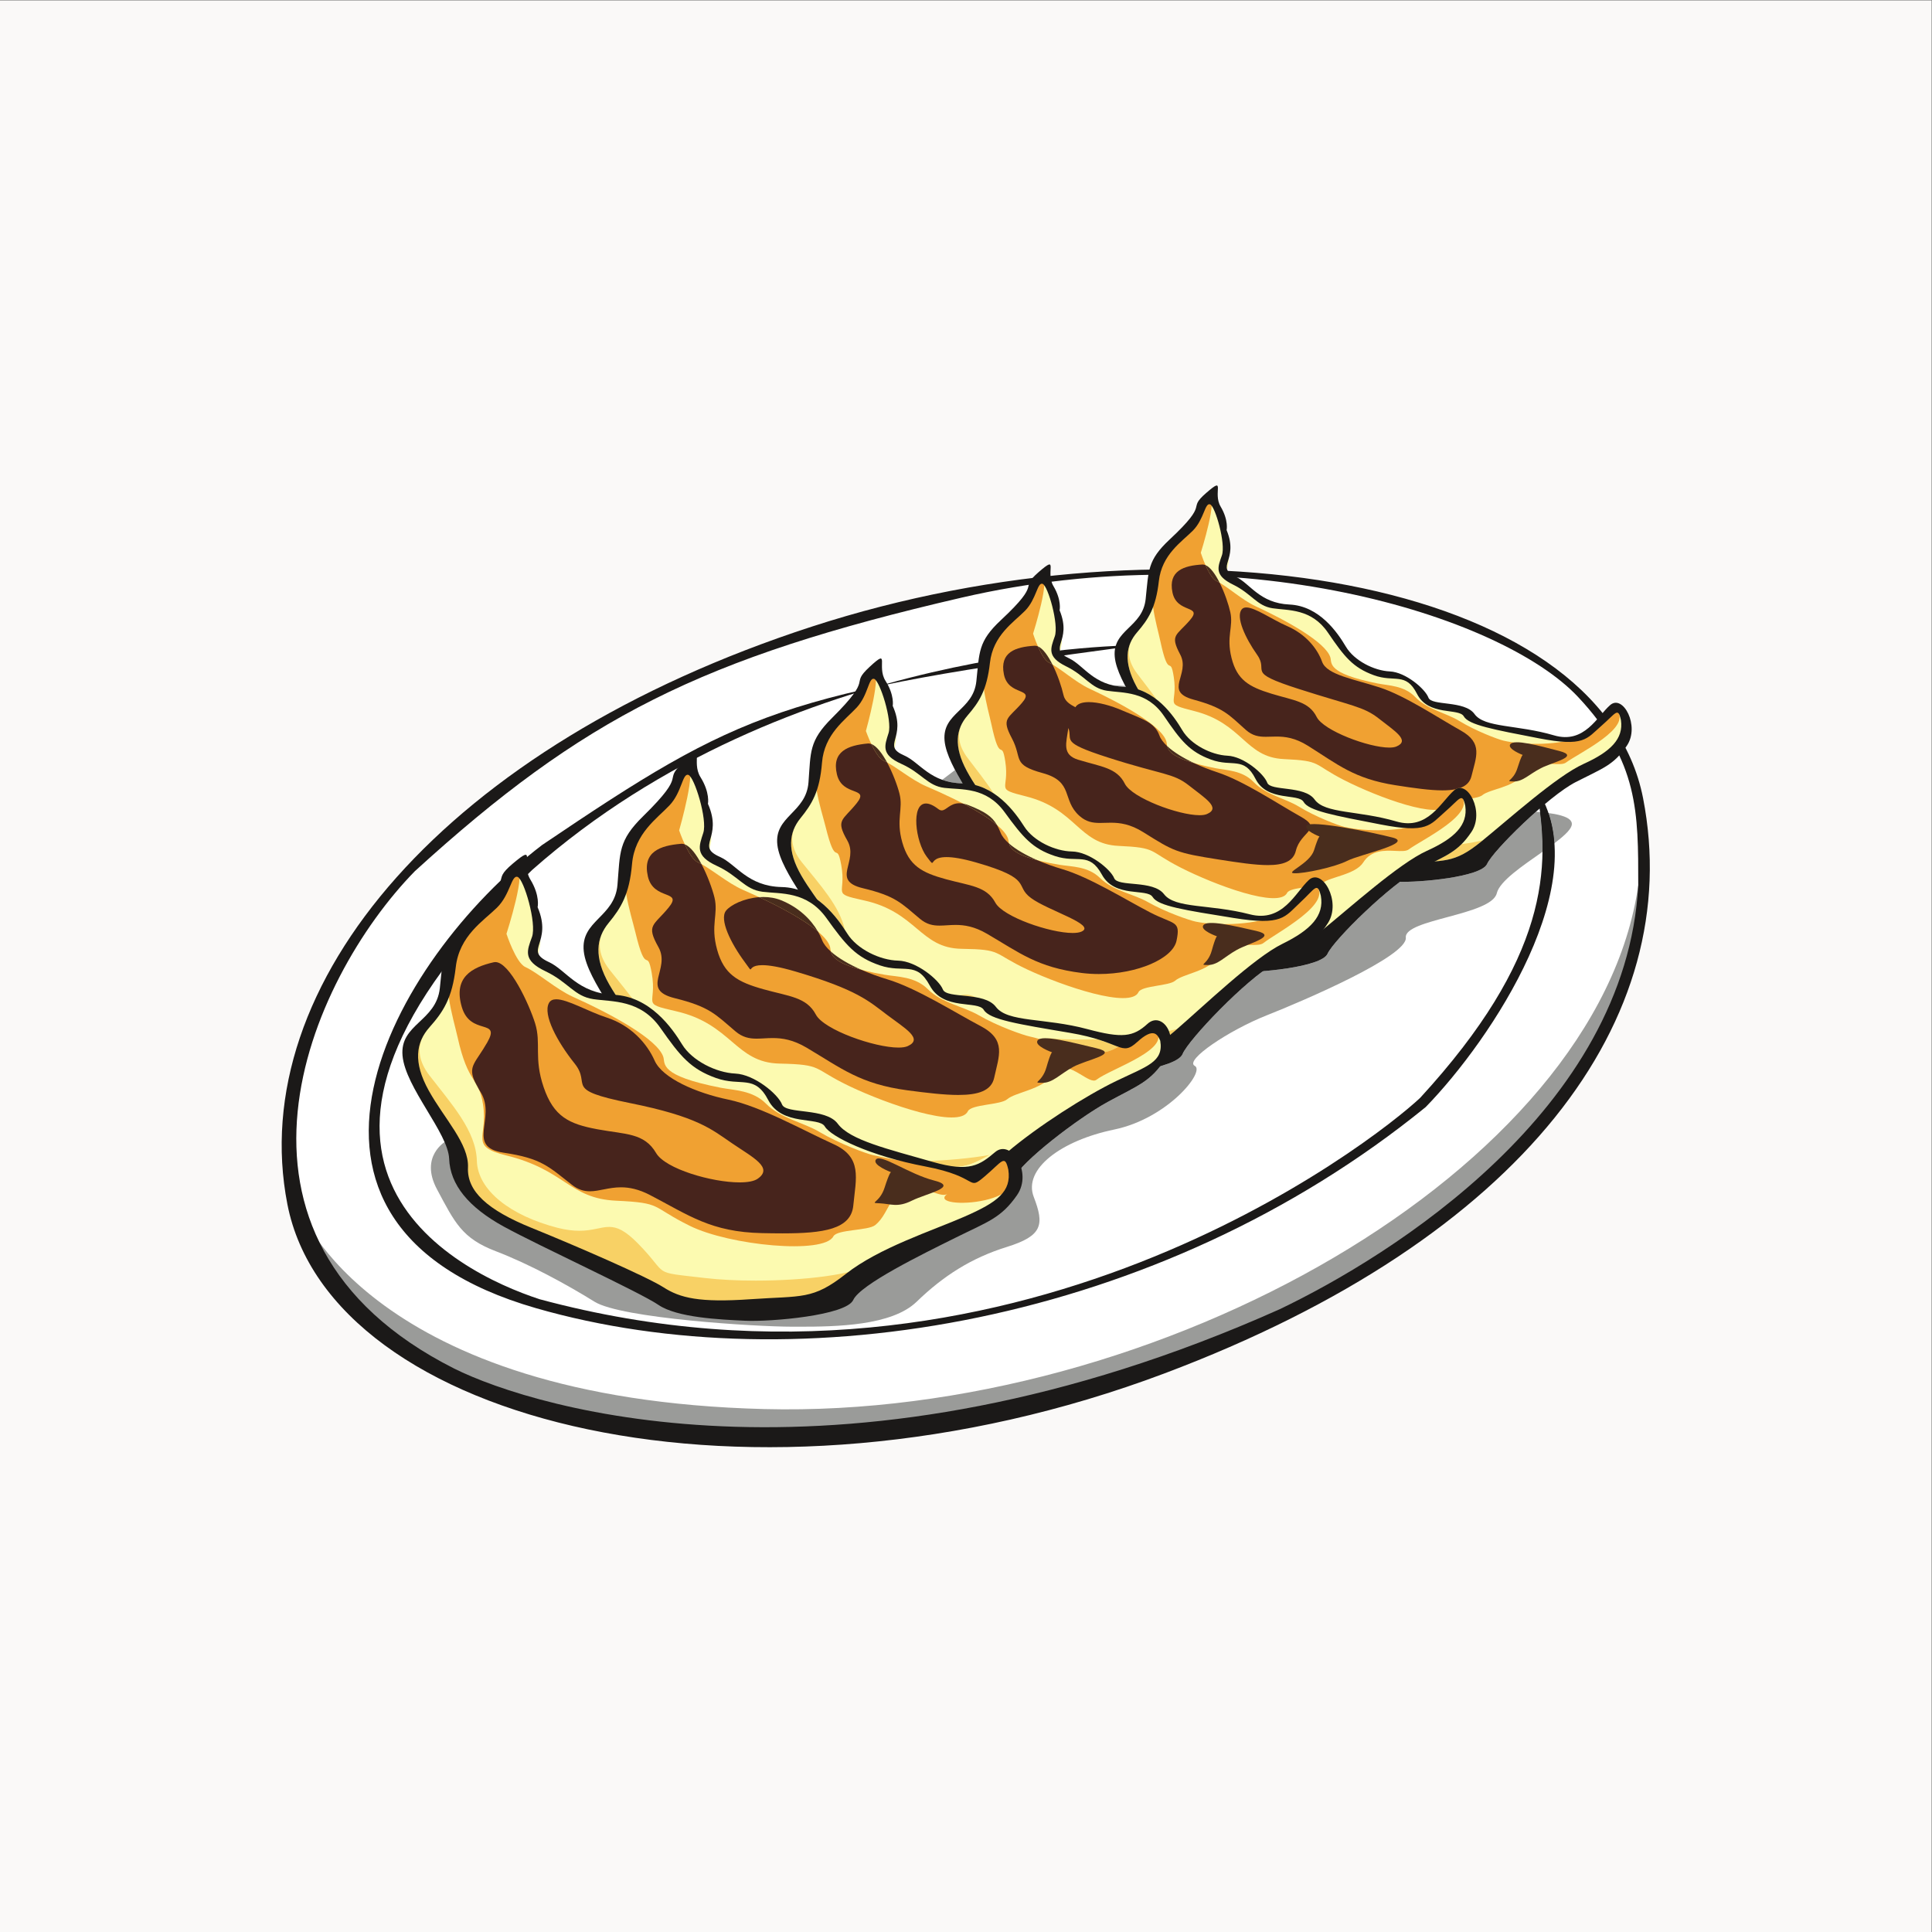 <?xml version="1.0" encoding="UTF-8" standalone="no"?>
<!-- Created with Inkscape (http://www.inkscape.org/) -->

<svg
   version="1.1"
   id="svg2"
   width="1600"
   height="1600"
   viewBox="0 0 1600 1600"
   sodipodi:docname="image-from-rawpixel-id-8925864-original.eps"
   xmlns:inkscape="http://www.inkscape.org/namespaces/inkscape"
   xmlns:sodipodi="http://sodipodi.sourceforge.net/DTD/sodipodi-0.dtd"
   xmlns="http://www.w3.org/2000/svg"
   xmlns:svg="http://www.w3.org/2000/svg">
  <rect x="0" y="0" width="1600" height="1600" fill="#808080" stroke="none"/>
  <defs
     id="defs6">
    <clipPath
       clipPathUnits="userSpaceOnUse"
       id="clipPath20">
      <path
         d="m 1750,8986.7 h 8500 V 3013.3 H 1750 Z"
         id="path18" />
    </clipPath>
  </defs>
  <sodipodi:namedview
     id="namedview4"
     pagecolor="#ffffff"
     bordercolor="#000000"
     borderopacity="0.25"
     inkscape:showpageshadow="2"
     inkscape:pageopacity="0.0"
     inkscape:pagecheckerboard="0"
     inkscape:deskcolor="#d1d1d1" />
  <g
     id="g8"
     inkscape:groupmode="layer"
     inkscape:label="ink_ext_XXXXXX"
     transform="matrix(1.333,0,0,-1.333,0,1600)">
    <g
       id="g10"
       transform="scale(0.1)">
      <path
         d="M 12000,0 H 0 V 12000 H 12000 V 0"
         style="fill:#faf9f8;fill-opacity:1;fill-rule:nonzero;stroke:none"
         id="path12" />
      <g
         id="g14">
        <g
           id="g16"
           clip-path="url(#clipPath20)">
          <path
             d="M 9462.35,7947.4 C 9070.16,8156.23 8066.75,8722.75 5616.67,8242.03 4283.13,7947.4 1740.02,6768.88 1802.06,4737.52 c 31,-573.74 604.73,-1829.78 3613.04,-1612.69 1333.59,139.56 3287.43,759.83 4326.37,2093.4 418.63,573.76 914.93,2093.38 -279.12,2729.17"
             style="fill:#ffffff;fill-opacity:1;fill-rule:nonzero;stroke:none"
             id="path22" />
          <path
             d="m 1864.09,4489.43 c 0,0 434.17,-1178.52 2884.24,-1240.55 2450.05,-62.04 5179.22,1488.64 5429.67,3254.56 -2.4,-323.8 28.7,-1285.23 -1878.65,-2510.24 -945.9,-620.26 -2698.17,-1007.93 -3737.1,-914.89 -1038.98,93.04 -2465.56,263.63 -2698.16,1411.12"
             style="fill:#9a9b99;fill-opacity:1;fill-rule:nonzero;stroke:none"
             id="path24" />
          <path
             d="M 10208,7043.91 C 9941.29,8412.48 7311.61,8847.37 5043.36,8109.89 2775.05,7372.39 1518.63,5890.14 1785.4,4521.62 2052.15,3153.16 4683.04,2509.79 7235.34,3470.68 9467.56,4311.04 10474.8,5675.48 10208,7043.91 m -30,-540.47 C 10102.9,5107.16 8641.11,4199.44 7950.45,3869.15 5263.01,2668.03 3331.8,3245.46 2821.33,3500.69 1214.86,4311.44 1916.8,5914.94 2577.38,6590.57 c 1046.7,953.66 1775.35,1324.15 3396.8,1699.49 1710.31,395.91 3348.07,-105.08 3828.48,-615.57 378.34,-402 375.34,-720.67 375.34,-1171.05"
             style="fill:#1b1918;fill-opacity:1;fill-rule:nonzero;stroke:none"
             id="path26" />
          <path
             d="M 7069.45,7993.94 C 4856.86,7699.31 4608.77,7590.75 3368.22,6753.39 2431.33,6038.17 1522.93,4396.38 3330.08,3875.69 c 1624.69,-468.14 3868.28,-99.58 5527.51,1249.5 408.42,419.22 1070.61,1413.65 686.26,1980.89 96.09,-493.22 72.06,-1060.44 -720.69,-1923.67 -288.31,-271.23 -2539.67,-2040.44 -5470.43,-1251.23 -528.51,172.64 -1920.32,866.77 -46.52,2667.14 1597.17,1411.11 3763.24,1395.62 3763.24,1395.62"
             style="fill:#1b1918;fill-opacity:1;fill-rule:nonzero;stroke:none"
             id="path28" />
        </g>
      </g>
      <path
         d="m 6994.46,7734.89 c -3.14,0.24 -6.31,0.42 -9.49,0.59 -26.43,1.18 -50.34,4.62 -72.18,9.74 25.1,-0.56 51.29,-1.97 78.41,-4.16 1.07,-2.07 2.16,-4.1 3.26,-6.17 M 5979.6,7136.32 v 0 c -49.38,0.7 -90.57,9.07 -126.11,21.94 26.86,20.56 53.56,40.91 79.96,60.94 14.42,-27.5 30.15,-55.27 46.15,-82.88 m 3677.64,-371.97 c -4.7,64.89 -16.63,127.56 -36.84,187.22 77.29,-10.52 136.35,-27.26 144.37,-60.62 7.54,-31.31 -40.1,-75.92 -107.53,-126.6 M 4966.72,3760.57 c -16.63,0 -32.63,0.03 -47.85,0.03 -221.69,0 -1058.81,51.56 -1225.1,155.07 -166.26,103.51 -403.33,233.51 -613.93,314.01 -210.61,80.5 -253.9,177.22 -364.76,384.21 -110.83,207.01 55.43,299.03 55.43,299.03 0,0 7.47,5.61 21.49,16.1 38.73,-79.44 64.39,-145.75 66.32,-189.74 2.76,-63.01 26.16,-150.4 188.24,-259.02 19.7,-14.84 39.68,-27.89 59.36,-39.17 17.75,-10.19 43.4,-23.28 75.2,-38.73 36.82,-18.77 77.83,-38.07 123.51,-57.87 118.07,-54.08 268.35,-120.69 415.89,-187.57 208.85,-101.06 377.28,-182.17 420.98,-214.04 11.89,-8.65 56.41,-18.16 121.12,-27 122.95,-37.01 235.41,-48.31 357.15,-48.31 86.46,0 177.64,5.7 280.52,11.95 108.76,6.61 178.24,13.8 228.9,27.5 42.68,8.88 75.04,20.61 92.83,35.63 128.96,108.88 388.75,269.77 642.21,389.33 196.94,92.9 432.59,201.27 437.27,352.92 l 0.79,1.75 c 39.68,94.62 391.58,367.95 581.71,471.27 167.4,90.92 246.06,119 324.41,220.81 72.03,20.56 126.27,45.98 138.48,75.75 32.06,78.06 311.46,376.7 499.3,514.89 166.78,13.25 374.86,48.59 401.68,108.5 30.52,68.2 268.24,309.71 449.92,446.76 6.14,-0.16 12.72,-0.23 19.68,-0.23 153.37,0 487.48,35.31 521.51,111.32 22.52,50.36 161.19,197.85 303.94,324.24 8.51,-0.74 16.93,-1.53 25.26,-2.37 10.3,-79.55 16.12,-161.52 15,-246.6 -122.9,-86.32 -265.86,-181.92 -283.96,-257.02 -33.26,-138.03 -576.38,-161.01 -565.31,-276.01 11.1,-115.02 -631.81,-391.02 -864.57,-483.04 -232.77,-91.99 -513.09,-279.37 -446.57,-313.87 66.5,-34.52 -167.71,-326.41 -500.23,-395.42 -332.55,-69.01 -566.73,-246.16 -500.23,-418.68 66.48,-172.5 55.4,-241.51 -166.26,-310.5 -221.69,-69.01 -395.1,-179.77 -561.36,-340.78 -154.87,-149.98 -501.95,-155.1 -727.97,-155.1"
         style="fill:#9a9b99;fill-opacity:1;fill-rule:nonzero;stroke:none"
         id="path30" />
      <path
         d="m 9583.18,6710.99 c 1.12,85.08 -4.7,167.05 -15,246.6 18.03,-1.79 35.54,-3.77 52.22,-6.02 20.21,-59.66 32.14,-122.33 36.84,-187.22 -22.89,-17.19 -48.01,-35.06 -74.06,-53.36"
         style="fill:#1b1918;fill-opacity:1;fill-rule:nonzero;stroke:none"
         id="path32" />
      <path
         d="m 10052.2,7606.38 c -26.7,32.73 -70.74,-30.79 -128.42,-94.34 -49.69,-54.68 -109.49,-109.37 -177.15,-102.67 -196.83,19.47 -468.74,77.25 -555.15,109.09 -62.98,23.21 -68.57,62.41 -133.67,79.34 -65.13,16.91 -198.36,24.77 -232.02,89.13 -33.71,64.25 -131.53,126.26 -197.29,129.28 -65.76,3.03 -183.78,24.1 -300.99,182.87 -117.2,158.84 -202.1,223.74 -398.74,246.67 -94.37,18.26 -206.11,136.7 -263.58,160.27 -57.5,23.54 -41.64,50.68 -32.08,99.11 9.51,48.38 -42.24,357.6 -98.13,416 -43.52,8.93 -65.76,3 -99.14,-86.18 -33.35,-89.13 -162.33,-187.87 -201.76,-248.81 -39.4,-60.99 -62.24,-241.27 -79.1,-289.33 -16.87,-48.06 -52.13,-178.99 -104.56,-204.48 -52.4,-25.45 -137.86,-133.12 -36.54,-319.13 101.32,-185.98 202.99,-364.99 206.48,-448.82 3.44,-83.88 48.57,-218.46 509.16,-392.96 257.68,-130.32 501.32,-246.06 550.87,-283.23 49.54,-37.13 786.54,-91.76 893.3,1 106.76,92.78 348.22,409.51 557.87,511.55 209.71,101.98 480.04,250.05 320.64,445.64"
         style="fill:#fcfab0;fill-opacity:1;fill-rule:nonzero;stroke:none"
         id="path34" />
      <path
         d="m 7185.31,7657.95 c -33.45,25.94 -71.5,47.94 -114.33,61.85 -3.76,6.61 -7.44,13.23 -11.04,19.91 -61.5,114.04 -67.25,201.41 -35.96,272.1 -16.94,-44.92 -20.77,-111.63 39.58,-192.04 41.2,-54.85 83.88,-108.39 121.75,-161.82 M 8914.92,6651.28 c 71.5,35.68 120.44,62.29 165.59,107.35 49.01,6.55 93.83,14.58 132.12,24 -3.82,-3.09 -7.59,-6.16 -11.26,-9.16 -115.28,-93.42 -177.34,-113.28 -286.45,-122.19"
         style="fill:#f8d165;fill-opacity:1;fill-rule:nonzero;stroke:none"
         id="path36" />
      <path
         d="m 7508.74,8908.36 c 63.66,17.08 -48.45,-339.5 -48.45,-339.5 0,0 47.96,-152.17 96.32,-175.29 69.08,-33.05 156.98,-116.79 245.39,-157.7 188.2,-87.09 434.66,-222.16 463.22,-317.62 10.4,-34.63 -24.61,-98.25 294.61,-161.68 67.39,-13.35 164.2,-12.74 232.35,-83.83 74.99,-78.31 191.64,-98.48 273.28,-148.51 101.46,-62.18 238.7,-113.91 274.47,-122.4 132.14,-31.51 360.48,-29.35 484.44,26.66 112.16,50.68 181.83,200.46 216.33,166.24 110.3,-109.67 -232.08,-270.17 -311.63,-329.27 -15.96,-11.86 -46.08,-10.26 -81.62,-8.65 -63.83,2.88 -145.05,5.77 -192.87,-69.5 -47.34,-74.53 -201.06,-87.2 -244.95,-124.33 -35.75,-30.12 -196.09,-22.3 -215.09,-59.89 -48.96,-96.76 -436.5,48.05 -640.42,151.51 -203.96,103.49 -137.25,121.4 -378.37,132.45 -241.11,11.02 -253.58,222.13 -557.59,298.77 -195.22,49.27 -98.62,33.05 -125.67,210.23 -22.59,147.44 -29.87,-27.27 -84.16,226.32 -21.74,101.46 -88.48,307.45 -27,451.1 61.5,143.65 202.25,259.28 327.41,434.89"
         style="fill:#f0a132;fill-opacity:1;fill-rule:nonzero;stroke:none"
         id="path38" />
      <path
         d="m 7577.31,8382.55 c -7.07,4.09 -13.98,7.79 -20.7,11.02 -24.63,11.75 -49.13,56.94 -67.27,98.51 30.89,-12.86 61.75,-57.15 87.97,-109.53"
         style="fill:#492d1d;fill-opacity:1;fill-rule:nonzero;stroke:none"
         id="path40" />
      <path
         d="m 8961.77,7092.69 c -78.67,0 -178.73,14.21 -292.52,32 -257.02,40.29 -358.51,129.26 -543.26,245 -79.46,49.78 -142.07,57.27 -196.2,57.27 -11.63,0 -22.89,-0.35 -33.82,-0.7 -10.93,-0.35 -21.56,-0.7 -31.96,-0.7 -43.28,0 -82.62,6 -124.04,42.94 -107.58,95.95 -136.91,136.65 -325.85,188.24 -188.97,51.62 -16.01,156.12 -81.86,280.03 -65.87,123.81 -23.19,116.16 60.32,213.18 83.5,96.99 -81.23,38.19 -108.46,172.77 -27.24,134.58 70.66,166.31 185.26,173.06 l 2.28,0.07 c 5.89,0 11.77,-1.31 17.68,-3.77 18.14,-41.57 42.64,-86.76 67.27,-98.51 6.72,-3.23 13.63,-6.93 20.7,-11.02 31.52,-62.97 56.34,-137.61 66.36,-183.39 20.17,-92.06 -26.7,-148.49 7.63,-284.37 34.35,-135.86 107.44,-178.45 246.58,-221.14 139.14,-42.65 233.64,-47.84 282.26,-145.07 42.52,-84.99 323.01,-190.15 451.1,-190.15 18.33,0 33.55,2.16 44.5,6.82 87.5,37.38 -12.03,96.48 -108.42,172.8 -96.43,76.26 -168.03,78.45 -501.16,185.45 -333.13,106.97 -179.68,103.02 -255.74,211.01 -76.04,107.95 -133.72,236.3 -96.04,282.56 6.79,8.36 16.54,11.94 28.65,11.94 55.06,0 158.78,-74.48 253.68,-115.7 115.74,-50.26 187.76,-139.84 217.11,-221.78 29.31,-81.88 199.43,-107.67 358.9,-159.92 159.49,-52.21 362.46,-188.89 502.6,-267.11 140.1,-78.2 95.23,-164.5 66.57,-283.19 -8.93,-36.94 -33.19,-60.27 -70.15,-73.67 l -1.4,0.03 c -8.95,0 -17.95,-2.49 -26.77,-7.89 -23.72,-4.93 -51.15,-7.09 -81.8,-7.09"
         style="fill:#47241c;fill-opacity:1;fill-rule:nonzero;stroke:none"
         id="path42" />
      <path
         d="m 10003.5,7622.55 c -80.09,-69.57 -159.46,-243.77 -349.07,-188.03 -229.23,67.4 -431.71,45.89 -493.7,132.41 -61.91,86.55 -266.84,48.83 -286.37,102.02 -19.54,53.2 -141.05,158.15 -239.67,162.66 -98.65,4.51 -222.07,67.69 -273.05,153.73 -50.97,86.03 -164.13,253.37 -350.44,261.88 -186.34,8.51 -244.6,130.47 -332.59,172.12 -134.4,63.69 20.97,98.44 -58.11,290.36 0,0 13.73,60.4 -37.26,146.42 -50.96,86.02 36.33,193.64 -89.48,84.32 -125.84,-109.35 30.72,-48.5 -227.44,-289.54 -139.16,-129.93 -129.6,-192.85 -148.68,-369.81 -19.09,-177.01 -206.34,-189.34 -192.08,-357.39 14.28,-168.01 233.93,-408.24 238.7,-544.47 4.77,-136.21 98.13,-255.56 280.14,-358.05 182.08,-102.48 698.1,-345.78 793.89,-412.91 95.76,-67.15 314.94,-77.22 446.5,-83.22 131.51,-5.96 517.49,28.68 554.19,110.67 36.7,82.06 381.72,421.96 550.42,508.42 168.71,86.43 235.4,104.32 317.9,226.08 82.4,121.75 -23.7,321.92 -103.8,252.33 m -165.02,-365.6 c -168.19,-75.99 -466.06,-344.81 -637.11,-483.48 -171.1,-138.66 -224.95,-115.26 -489.41,-134.59 -264.49,-19.28 -362.19,6.12 -447.46,62.36 -85.32,56.22 -451.24,219.37 -677.59,313.43 -226.34,94.04 -331.66,193.01 -325.94,318.31 5.77,125.28 -120.02,256.56 -201.03,406.73 -80.99,150.17 -65.27,254.09 4.3,334.59 69.57,80.51 116.76,151.59 135.35,318.11 18.63,166.59 143,244.55 212.11,314.64 69.08,70.08 73.87,174.47 106.27,162.49 32.38,-11.88 98.62,-245.09 73.36,-317.15 -25.26,-72.08 -49.59,-123.3 68.57,-181.01 118.21,-57.73 147.75,-132.3 245.89,-147.28 98.15,-14.93 241.6,-0.54 344.55,-151.75 102.9,-151.14 154.84,-216.29 284.42,-264.09 129.63,-47.76 198.71,22.3 269.23,-116.91 70.53,-139.21 259.7,-85.11 290.2,-138.84 30.49,-53.68 182.96,-81.59 466.03,-136.37 283.06,-54.78 296.38,-3.07 387.89,76.43 91.49,79.53 104.39,120.77 122.49,36.22 16.7,-115.81 -63.9,-195.83 -232.12,-271.84"
         style="fill:#1b1918;fill-opacity:1;fill-rule:nonzero;stroke:none"
         id="path44" />
      <path
         d="m 9382.8,7378.95 c -20.17,-29.01 77.5,-66.29 77.5,-66.29 0,0 -7.3,0.32 -33.03,-82.18 -25.75,-82.51 -84.2,-79.83 -25.75,-82.51 58.45,-2.67 97.21,44.34 172.2,82.76 74.99,38.45 244.95,72.48 114.69,106.33 -130.26,33.89 -282.1,75.68 -305.61,41.89"
         style="fill:#492d1d;fill-opacity:1;fill-rule:nonzero;stroke:none"
         id="path46" />
      <path
         d="m 9084.32,7076.31 c -27.42,33.66 -72.68,-31.7 -132.04,-97.04 -51.11,-56.27 -112.63,-112.53 -182.22,-105.62 -202.43,20.02 -482.16,79.45 -571.01,112.2 -64.78,23.87 -70.53,64.2 -137.51,81.62 -66.99,17.4 -204.06,25.49 -238.7,91.65 -34.61,66.12 -135.28,129.9 -202.94,133.02 -67.62,3.12 -189.01,24.77 -309.55,188.1 -120.6,163.34 -207.92,230.12 -410.19,253.72 -97.04,18.8 -211.97,140.61 -271.12,164.85 -59.15,24.21 -42.84,52.15 -33,101.95 9.79,49.77 -43.41,367.85 -100.93,427.89 -44.77,9.21 -67.64,3.09 -101.97,-88.6 -34.31,-91.74 -166.98,-193.27 -207.52,-255.95 -40.55,-62.73 -64.06,-248.19 -81.39,-297.61 -17.33,-49.43 -53.61,-184.11 -107.56,-210.32 -53.89,-26.22 -141.79,-136.96 -37.59,-328.27 104.23,-191.31 208.81,-375.44 212.39,-461.71 3.56,-86.23 49.97,-224.67 523.75,-404.17 265.05,-134.07 515.65,-253.11 566.64,-291.33 50.96,-38.22 809.07,-94.41 918.88,1.02 109.79,95.39 358.16,421.24 573.85,526.19 215.67,104.91 493.76,257.19 329.73,458.41"
         style="fill:#fcfab0;fill-opacity:1;fill-rule:nonzero;stroke:none"
         id="path48" />
      <path
         d="m 6172.22,7074.85 c -33.94,22.21 -71.76,40.28 -113.49,50.96 -18.26,28.54 -36.12,57.73 -52.26,87.62 -63.27,117.3 -69.16,207.2 -36.99,279.93 -17.42,-46.21 -21.37,-114.83 40.73,-197.59 56.36,-75.04 115.42,-147.7 162.01,-220.92"
         style="fill:#f8d165;fill-opacity:1;fill-rule:nonzero;stroke:none"
         id="path50" />
      <path
         d="m 6468.13,8415.53 c 65.48,17.56 -49.85,-349.23 -49.85,-349.23 0,0 49.32,-156.51 99.09,-180.31 71.06,-33.98 161.45,-120.11 252.42,-162.19 193.59,-89.57 447.06,-228.53 476.5,-326.69 10.66,-35.65 -25.35,-101.06 303.04,-166.35 69.26,-13.73 168.86,-13.1 238.95,-86.23 77.17,-80.55 197.13,-101.27 281.12,-152.77 104.36,-63.94 245.53,-117.11 282.3,-125.86 135.96,-32.42 370.81,-30.21 498.33,27.4 115.37,52.15 187.05,206.2 222.46,170.99 113.46,-112.84 -238.65,-277.87 -320.51,-338.67 -16.39,-12.19 -47.38,-10.54 -83.89,-8.89 -65.67,2.98 -149.26,5.94 -198.43,-71.5 -48.69,-76.64 -206.81,-89.71 -251.98,-127.88 -36.77,-31.03 -201.66,-22.93 -221.22,-61.62 -50.36,-99.53 -448.99,49.43 -658.75,155.87 -209.81,106.44 -141.17,124.84 -389.19,136.21 -248.02,11.33 -260.88,228.48 -573.59,307.33 -200.78,50.66 -101.39,33.99 -129.26,216.21 -23.19,151.72 -30.7,-28.01 -86.55,232.83 -22.35,104.37 -90.99,316.26 -27.77,464.01 63.24,147.77 208.04,266.7 336.78,447.34"
         style="fill:#f0a132;fill-opacity:1;fill-rule:nonzero;stroke:none"
         id="path52" />
      <path
         d="m 6538.65,7874.66 c -7.25,4.21 -14.37,8.03 -21.28,11.33 -25.33,12.12 -50.54,58.62 -69.2,101.35 31.78,-13.24 63.53,-58.81 90.48,-112.68 m 881.21,-613.2 c -136.42,39.33 -161.61,76.97 -168.5,106.16 40.39,-37.64 100.53,-74.27 168.5,-106.16"
         style="fill:#492d1d;fill-opacity:1;fill-rule:nonzero;stroke:none"
         id="path54" />
      <path
         d="m 6637.37,7480.45 c -12.21,-91.15 -41.87,-165.89 60.55,-197.29 143.14,-43.89 240.37,-49.22 290.35,-149.21 43.73,-87.41 332.2,-195.59 463.99,-195.59 18.87,0 34.54,2.23 45.8,7.04 89.97,38.41 -12.37,99.21 -111.55,177.71 -99.18,78.43 -162.03,64.17 -504.7,174.26 -303.33,97.44 -214.57,105.46 -244.44,183.08 m 1239.32,-852.01 c -80.46,0 -184.66,15.77 -305.29,34.66 -264.37,41.42 -278.31,50.68 -468.34,169.72 -81.76,51.2 -146.17,58.9 -201.83,58.9 -11.98,0 -23.56,-0.35 -34.79,-0.7 -11.26,-0.37 -22.19,-0.72 -32.9,-0.72 -44.51,0 -84.96,6.16 -127.55,44.15 -110.65,98.67 -33.15,212.27 -227.51,265.35 -194.33,53.12 -124.16,88.87 -191.89,216.32 -67.74,127.39 -23.85,119.51 62.03,219.27 85.88,99.78 -83.55,39.28 -111.55,177.71 -28.01,138.46 72.66,171.1 190.57,178.05 l 2.35,0.07 c 6.04,0 12.11,-1.35 18.18,-3.88 18.66,-42.73 43.87,-89.23 69.2,-101.35 6.91,-3.3 14.03,-7.12 21.28,-11.33 32.43,-64.75 57.95,-141.51 68.27,-188.61 8.77,-40.12 39.34,-58.45 74.3,-76.92 l 3.74,5.58 c 14.84,18.24 43.29,26.21 79.46,26.21 58.31,0 136.65,-20.74 210.15,-52.68 119.07,-51.71 198.62,-70.59 228.79,-154.89 7.79,-21.75 24.56,-43.91 48,-65.73 6.89,-29.19 32.08,-66.83 168.5,-106.16 45.29,-21.26 94.04,-40.43 142.7,-56.36 164.03,-53.71 372.86,-194.31 516.95,-274.77 144.13,-80.46 0.77,-91.04 -28.65,-213.08 -16.05,-66.39 -78.25,-88.81 -174.17,-88.81"
         style="fill:#47241c;fill-opacity:1;fill-rule:nonzero;stroke:none"
         id="path56" />
      <path
         d="m 9034.27,7092.92 c -82.37,-71.57 -164.01,-250.74 -359.06,-193.41 -235.79,69.32 -444.06,47.2 -507.8,136.21 -63.73,89.02 -274.49,50.22 -294.61,104.93 -20.07,54.73 -145.05,162.7 -246.51,167.33 -101.46,4.65 -228.41,69.62 -280.84,158.1 -52.45,88.5 -168.84,260.65 -360.48,269.4 -191.69,8.74 -251.63,134.16 -342.11,177.05 -138.23,65.5 21.56,101.25 -59.8,298.68 0,0 14.14,62.13 -38.29,150.59 -52.43,88.5 37.33,199.2 -92.08,86.74 -129.4,-112.47 31.63,-49.9 -233.91,-297.83 -143.16,-133.65 -133.32,-198.36 -152.95,-380.39 -19.64,-182.08 -212.25,-194.76 -197.58,-367.6 14.71,-172.87 240.63,-419.96 245.51,-560.06 4.91,-140.14 100.95,-262.88 288.2,-368.29 187.26,-105.4 718.06,-355.7 816.58,-424.76 98.54,-69.08 323.97,-79.41 459.3,-85.59 135.26,-6.14 532.28,29.51 570.03,113.85 37.75,84.39 392.65,434.01 566.2,522.91 173.54,88.95 242.13,107.32 326.96,232.6 84.79,125.24 -24.4,331.13 -106.76,259.54 m -169.73,-376.05 c -173.01,-78.2 -479.39,-354.71 -655.37,-497.32 -175.99,-142.61 -231.37,-118.56 -503.4,-138.42 -272.05,-19.86 -372.53,6.26 -460.24,64.11 -87.76,57.82 -464.18,225.69 -696.99,322.4 -232.83,96.74 -341.15,198.55 -335.27,327.41 5.91,128.88 -123.49,263.91 -206.8,418.38 -83.32,154.47 -67.13,261.37 4.44,344.18 71.57,82.8 120.11,155.91 139.23,327.2 19.12,171.33 147.08,251.58 218.16,323.64 71.06,72.08 75.97,179.47 109.3,167.19 33.33,-12.28 101.46,-252.14 75.48,-326.27 -25.99,-74.15 -51.01,-126.86 70.55,-186.17 121.58,-59.41 151.95,-136.12 252.9,-151.52 100.97,-15.35 248.53,-0.53 354.41,-156.07 105.84,-155.45 159.27,-222.49 292.57,-271.68 133.32,-49.13 204.41,22.98 276.93,-120.25 72.55,-143.22 267.12,-87.53 298.52,-142.77 31.35,-55.25 188.2,-83.95 479.37,-140.29 291.12,-56.35 304.87,-3.18 398.97,78.6 94.14,81.81 107.35,124.21 125.98,37.26 17.17,-119.11 -65.68,-201.43 -238.74,-279.61"
         style="fill:#1b1918;fill-opacity:1;fill-rule:nonzero;stroke:none"
         id="path58" />
      <path
         d="m 8118.27,6874.2 c -20.73,-29.84 79.73,-68.19 79.73,-68.19 0,0 -7.51,0.32 -33.98,-84.55 -26.49,-84.88 -183.5,-141.15 -123.37,-143.89 60.12,-2.77 252.93,38.1 330.08,77.62 77.11,39.52 415.63,109.3 281.63,144.12 -133.97,34.84 -509.9,109.67 -534.09,74.89"
         style="fill:#492d1d;fill-opacity:1;fill-rule:nonzero;stroke:none"
         id="path60" />
      <path
         d="m 8183.77,6519.88 c -29.8,34.27 -74.97,-35.96 -134.93,-106.15 -51.13,-59.85 -113,-119.7 -185.2,-114.84 -211.09,14.17 -503.81,66.8 -597.32,97.93 -68.15,22.67 -75.38,64.45 -145.6,80.34 -70.2,15.93 -213,19.79 -251.14,87.45 -38.2,67.62 -144.91,130.63 -215.35,131.61 -70.43,1.02 -197.33,19.61 -328.03,185.43 -130.7,165.84 -223.65,232.46 -434.71,250.32 -101.53,16.33 -224.97,139.26 -287.28,162.5 -62.27,23.26 -46.22,52.77 -37.64,104.85 8.54,52.1 -57.19,381.02 -118.95,441.55 -46.84,8.11 -70.45,1.04 -103.11,-95.46 -32.66,-96.46 -167.26,-206.34 -207.34,-272.91 -40.1,-66.55 -58.48,-260.07 -74.88,-312.03 -16.39,-51.97 -49.68,-193.16 -104.87,-222.18 -55.2,-29.01 -142.94,-147.05 -28.34,-342.53 114.63,-195.45 229.37,-383.44 235.93,-472.99 6.56,-89.53 59.34,-231.95 557.8,-403.03 279.89,-130.65 544.33,-246.25 598.57,-284.26 54.25,-38.08 844.23,-71.62 955.27,31.19 111.02,102.81 358.55,449.66 579.31,565.82 220.79,116.16 504.91,283.61 327.81,487.39"
         style="fill:#fcfab0;fill-opacity:1;fill-rule:nonzero;stroke:none"
         id="path62" />
      <path
         d="m 5248.4,6227.13 c -37.24,56.53 -94.16,131.63 -171.57,187.43 -33.17,47.15 -67.73,95.93 -97.36,146.96 -69.67,119.91 -78.72,213.18 -47.59,289.84 -16.63,-48.61 -18.54,-120.11 48.8,-204.13 113.25,-141.3 236.02,-273.88 267.72,-420.1 m 812.12,-419.33 c -32.72,5.65 -66.73,8.49 -97.43,11.7 11.88,2.33 23.44,3.84 35.19,3.84 19.37,0 39.33,-4.12 62.24,-15.54 m 1209.13,-234.41 c -1.98,8.53 -4.56,16.68 -7.68,24.31 18.31,4.13 35.61,8.46 51.83,13 -4.01,-3.47 -7.91,-6.89 -11.8,-10.24 -11.23,-9.7 -21.98,-18.7 -32.35,-27.07 M 6813.1,5462.65 c -6.4,0 -12.89,0.16 -19.42,0.51 -90.99,12.91 -188.62,49.26 -278.4,89.67 3.68,-0.33 7.44,-0.65 11.26,-0.98 56.29,-4.93 119.09,-7.28 184.63,-7.28 34.99,0 70.76,0.65 106.79,1.95 60.78,-18.75 99.63,-36.59 129.16,-47.01 -10.07,-5.62 -20.39,-11.02 -31,-16.14 -30.7,-14.75 -65.6,-20.72 -103.02,-20.72"
         style="fill:#f8d165;fill-opacity:1;fill-rule:nonzero;stroke:none"
         id="path64" />
      <path
         d="m 5419.99,7826.4 c 67.52,20.38 -40.38,-364.74 -40.38,-364.74 0,0 56.43,-161.08 108.9,-184.2 74.97,-33 171.82,-119.6 267.77,-160.35 204.23,-86.74 472.3,-222.86 506.09,-324.01 12.26,-36.68 -23.02,-105.88 320.5,-162.94 72.48,-12.05 175.97,-8.12 251.23,-81.85 82.88,-81.2 208.25,-98.83 297.25,-149.59 110.62,-63.05 259.13,-113.72 297.61,-121.62 142.42,-29.22 386.53,-19.24 517.2,44.84 118.21,58.01 187.69,220.53 225.67,185.08 121.65,-113.55 -239.02,-296.7 -322.12,-362.6 -16.45,-13.05 -48.08,-12.54 -85.46,-12 -68.57,0.93 -156.47,1.88 -205.41,-80.83 -48.1,-81.29 -212.06,-100.09 -257.77,-141.19 -37.19,-33.49 -208.87,-30.49 -227.97,-71.36 -49.1,-105.09 -468.36,36.68 -689.96,140.42 -221.58,103.83 -150.82,125.21 -409.05,128.86 -258.21,3.65 -278.7,229.02 -606.37,300.73 -210.38,46.05 -106.53,32.01 -141.47,220.53 -29.09,156.96 -31.02,-30.1 -97.64,239.2 -26.66,107.79 -104.97,325.81 -44.05,481.49 60.89,155.7 207.5,284.09 335.43,476.13"
         style="fill:#f0a132;fill-opacity:1;fill-rule:nonzero;stroke:none"
         id="path66" />
      <path
         d="m 5511.05,7266.37 c -7.7,4.14 -15.21,7.88 -22.54,11.09 -26.7,11.77 -54.45,59.27 -75.24,103.09 33.47,-12.72 67.98,-59.03 97.78,-114.18 m 682.96,-389 c -52.43,44.03 -128.39,90.01 -210.59,133.07 11,-2.03 23.09,-5.49 36.44,-10.79 99.3,-39.45 143.22,-68.83 174.15,-122.28 m 253.19,-219.55 c -143.07,36.4 -170.48,74.71 -178.59,104.83 43.21,-37.8 106.92,-73.9 178.59,-104.83"
         style="fill:#492d1d;fill-opacity:1;fill-rule:nonzero;stroke:none"
         id="path68" />
      <path
         d="m 6827.61,5951.64 c -35.26,0 -70.94,2.07 -106.43,6.49 -276.22,34.38 -387.75,126.12 -589.23,243.65 -78.33,45.71 -140.74,54.92 -194.77,54.92 -18.24,0 -35.52,-1.07 -52.13,-2.12 -16.61,-1.05 -32.52,-2.09 -48.08,-2.09 -41.29,0 -79.88,7.42 -121.11,41.91 -118.28,99 -151.08,141.49 -354.86,190.36 -203.78,48.82 -22.35,166.4 -96.97,296.66 -74.59,130.23 -28.7,123.42 57.31,230 85.99,106.55 -88.15,38.12 -121.81,181.1 -33.66,143 69.94,180.24 192.24,191.31 1.28,0.12 2.54,0.19 3.82,0.19 5.84,0 11.74,-1.21 17.68,-3.47 20.79,-43.82 48.54,-91.32 75.24,-103.09 7.33,-3.21 14.84,-6.95 22.54,-11.09 35.82,-66.25 64.87,-145.24 77.16,-193.83 24.65,-97.78 -23.54,-159.7 17.74,-303.82 41.29,-144.14 120.93,-187.24 271.17,-228.18 150.21,-40.94 251.46,-43.31 306.7,-145.56 47.36,-87.67 339.62,-188.31 480.28,-188.31 23.47,0 42.7,2.79 55.89,8.93 92.27,42.89 -209.29,130.11 -314.96,208.48 -105.67,78.31 19.16,117.46 -340.72,220.66 -86.9,24.92 -144.77,33.34 -183.77,33.34 -40.38,0 -60.53,-9.03 -71.69,-18.03 -11.16,-9 -13.35,-18.03 -17.84,-18.03 -4.63,0 -11.73,9.63 -33.68,38.82 -70.25,93.37 -99.3,330.27 -4.42,330.27 19.84,0 45.12,-10.35 76.55,-34.54 7.77,-5.98 14.68,-8.42 21.28,-8.42 14.12,0 26.77,11.14 43.2,22.28 16.42,11.12 36.63,22.26 65.84,22.26 7.28,0 15.15,-0.69 23.64,-2.25 82.2,-43.06 158.16,-89.04 210.59,-133.07 8.14,-14.1 15.4,-29.87 22.52,-47.94 8.81,-22.35 27,-44.87 52.08,-66.78 8.11,-30.12 35.52,-68.43 178.59,-104.83 47.8,-20.63 99.13,-38.96 150.26,-53.94 172.33,-50.45 393.98,-189.78 546.47,-268.68 152.47,-78.92 192.2,-48.66 165.56,-176.54 -23.21,-111.42 -242.95,-207.02 -481.88,-207.02"
         style="fill:#47241c;fill-opacity:1;fill-rule:nonzero;stroke:none"
         id="path70" />
      <path
         d="m 8131.15,6535.56 c -83.27,-77.13 -162.26,-266.12 -366.97,-212.87 -247.37,64.33 -463.2,34.51 -532.33,124.95 -69.17,90.43 -287.03,43.22 -309.71,99.44 -22.67,56.24 -156.16,164.35 -261.81,165.84 -105.63,1.49 -239.72,64.92 -297.12,155.17 -57.46,90.27 -184.08,265.39 -383.61,268.23 -199.52,2.82 -265.98,131.21 -361.48,172.85 -145.84,63.54 19.12,105.95 -71.95,308.52 0,0 12.66,65.03 -44.75,155.35 -57.43,90.27 32.29,208.27 -98.55,87.13 -130.84,-121.18 34.49,-50.82 -233.41,-317.29 -144.45,-143.67 -132.12,-210.59 -146.54,-400.46 -14.42,-189.95 -214.3,-209.44 -193.36,-388.68 20.95,-179.19 263.95,-428.66 273.63,-574.15 9.67,-145.54 113.58,-270 311.68,-373.49 198.11,-103.41 758.18,-346.17 862.85,-414.79 104.68,-68.55 339.41,-71.88 480.28,-73.88 140.84,-1.95 552.42,48.11 588.89,137.05 36.5,88.93 393.98,464.06 571.46,562.22 177.47,98.16 248.21,119.49 332.29,252.49 84.06,133.02 -36.22,343.43 -119.49,266.37 m -164.1,-396.51 c -177.33,-86.99 -486.76,-384.54 -665.05,-538.59 -178.26,-154.03 -236.64,-130.83 -518.79,-160.37 -282.14,-29.57 -387.49,-5.68 -480.57,51.56 -93.14,57.22 -489.98,219.39 -735.21,312.31 -245.18,92.95 -361.16,195.23 -359.25,329.41 1.91,134.12 -137.04,270.28 -228.71,428.15 -91.69,157.84 -78.37,269.51 -6.66,357.93 71.67,88.45 119.72,166.03 133.98,344.78 14.28,178.68 144.68,266.3 216.18,343.57 71.55,77.27 73.13,189.08 108.18,177.38 35.06,-11.65 113.75,-258.79 89.16,-336.71 -24.59,-77.94 -48.85,-133.49 79.48,-191.22 128.3,-57.75 162.38,-136.51 267.88,-149.19 105.44,-12.65 258.38,7.51 373.54,-150.65 115.13,-158.17 172.86,-226.09 313.08,-272.82 140.21,-46.71 211.75,30.54 291.86,-115.95 80.09,-146.52 280.57,-82.25 314.99,-138.66 34.4,-56.4 198.43,-81.08 502.97,-130.11 304.53,-49.08 317.06,6.7 412.22,94.78 95.13,88.14 107.51,132.65 129.72,42.92 21.75,-123.33 -61.71,-211.6 -239,-298.52"
         style="fill:#1b1918;fill-opacity:1;fill-rule:nonzero;stroke:none"
         id="path72" />
      <path
         d="m 7475.62,6254.12 c -20.59,-31.68 85.13,-68.3 85.13,-68.3 0,0 -7.86,0.1 -32.57,-89.04 -24.74,-89.08 -87.36,-88.2 -24.74,-89.08 62.59,-0.88 102.45,50.71 181.33,94.34 78.88,43.59 259.49,85.76 119.09,117.6 -140.47,31.8 -304.26,71.41 -328.24,34.48"
         style="fill:#492d1d;fill-opacity:1;fill-rule:nonzero;stroke:none"
         id="path74" />
      <path
         d="m 7185.14,5625.03 c -32,37.4 -86.03,-19.85 -155.93,-77.06 -57.52,-47.11 -125.79,-94.18 -201.32,-88.56 -225.13,16.82 -504.55,199.34 -604.04,233.33 -72.5,24.77 -79.92,69.38 -154.72,86.87 -74.76,17.54 -227.06,22.82 -267.26,95.27 -40.17,72.48 -153.56,140.54 -228.69,142.19 -75.11,1.63 -210.37,22.47 -348.48,200.46 -138.14,177.98 -236.81,249.76 -461.85,270.56 -108.19,18.23 -238.93,150.35 -305.22,175.61 -66.22,25.31 -48.87,56.73 -39.31,112.21 9.54,55.5 -57.99,406.98 -123.4,472.08 -49.91,9 -75.15,1.63 -110.78,-101.04 -35.61,-102.67 -180.1,-218.85 -223.41,-289.54 -43.27,-70.64 -64.44,-277.07 -82.35,-332.31 -17.91,-55.32 -54.56,-205.67 -113.69,-236.21 -59.1,-30.54 -153.68,-155.77 -32.98,-365.23 120.79,-209.46 241.72,-410.96 247.97,-506.56 6.26,-95.59 61.46,-247.95 591.9,-434.42 297.61,-141.68 578.83,-267.07 636.42,-308.11 57.56,-41.07 900.18,-83.15 1019.44,25.64 119.27,108.78 353.64,352.87 590.13,475.06 236.48,122.14 554.93,230.93 367.57,449.76"
         style="fill:#fcfab0;fill-opacity:1;fill-rule:nonzero;stroke:none"
         id="path76" />
      <path
         d="m 3962.84,5751.98 c -36.66,19.65 -76.71,34.94 -122.53,46.68 -19.21,28.73 -37.94,58.03 -55.08,88.06 -73.36,128.47 -82.27,228.02 -48.5,309.57 -18.09,-51.73 -20.68,-127.98 50.45,-218.13 60.59,-76.76 123.79,-151.14 175.66,-226.18 m 2276.9,-922.49 c -5.63,6.02 -11.56,10.14 -17.86,12.65 16.33,3.67 31.91,7.51 46.61,11.54 -4.35,-3.65 -8.65,-7.28 -12.91,-10.91 -5.39,-4.58 -10.65,-9 -15.84,-13.28 m -306.63,-76.11 c -8.68,0 -17.54,0.42 -26.64,1.3 -55.98,5.47 -116.6,17.87 -177.94,34.15 146.56,3.74 297.82,17.35 421.17,38.98 -16.37,-8.16 -34.31,-18.3 -53.96,-28.47 -44.52,-22.98 -98,-45.96 -162.63,-45.96"
         style="fill:#f8d165;fill-opacity:1;fill-rule:nonzero;stroke:none"
         id="path78" />
      <path
         d="m 4265.34,7232.71 c 72.17,21.21 -45.99,-388.81 -45.99,-388.81 0,0 58.88,-172.31 114.74,-197.41 79.72,-35.75 182.34,-128.95 284.36,-173.17 217.2,-94.21 502.14,-241.58 537.4,-349.76 12.77,-39.29 -25.43,-112.79 340.66,-176.43 77.25,-13.4 187.69,-10.02 267.4,-89.27 87.76,-87.34 221.44,-107.21 315.94,-162.03 117.54,-68.15 275.59,-123.4 316.59,-132.12 151.73,-32.31 379.72,-147.65 519.68,-80.34 126.58,60.92 215.97,166.17 256.18,128.03 128.91,-122.12 -271.32,-247.03 -360.5,-316.69 -20.84,-16.26 -58.48,9.3 -101.21,34.89 -59.85,35.82 -129.72,71.66 -177.38,-7.54 -51.98,-86.34 -227.04,-105.08 -276.16,-148.63 -39.94,-35.38 -223.09,-30.84 -243.79,-74.27 -53.22,-111.76 -499.44,42.85 -735.02,155.33 -235.58,112.54 -159.93,134.77 -435.43,140.75 -275.46,5.93 -295.52,246.58 -644.58,325.69 -224.11,50.82 -113.39,34.98 -149.16,236.41 -29.8,167.71 -33.34,-31.89 -102.25,256 -27.61,115.18 -109.42,348.48 -43.2,514.09 66.22,165.62 223.67,301.45 361.72,505.28"
         style="fill:#f0a132;fill-opacity:1;fill-rule:nonzero;stroke:none"
         id="path80" />
      <path
         d="m 4358.05,6634.49 c -8.18,4.49 -16.19,8.51 -23.96,12 -28.44,12.77 -57.66,63.71 -79.5,110.62 35.64,-13.84 72.11,-63.54 103.46,-122.62 m 723.81,-419.01 c -85.58,72.39 -229.25,149.98 -365.4,213.67 8.75,0.65 17.57,0.97 26.41,0.97 37.26,0 75.1,-5.95 110.53,-20.35 108.34,-44.01 184.52,-118.3 228.46,-194.29 m 270.35,-237.81 c -152.63,40.03 -181.57,81.15 -189.97,113.37 45.85,-40.71 113.65,-79.78 189.97,-113.37"
         style="fill:#492d1d;fill-opacity:1;fill-rule:nonzero;stroke:none"
         id="path82" />
      <path
         d="m 5953.87,5200.3 c -86.61,0 -194.1,12.74 -315.17,28.72 -294.42,38.92 -412.7,137.7 -626.74,264.68 -85.08,50.5 -152.72,60.15 -211.27,60.15 -18.09,0 -35.33,-0.93 -51.94,-1.86 -16.61,-0.91 -32.59,-1.84 -48.17,-1.84 -45.17,0 -87.13,7.75 -131.82,45.73 -125.39,106.51 -160.02,152.12 -377.06,205.85 -217.04,53.73 -22.54,177.73 -101.11,317.29 -78.53,139.56 -29.66,131.96 62.98,244.95 92.62,113 -93.73,41.38 -128.51,194.2 -34.77,152.87 76.04,191.76 206.64,202.62 1.26,0.11 2.47,0.16 3.72,0.16 6.33,0 12.75,-1.32 19.17,-3.84 21.84,-46.91 51.06,-97.85 79.5,-110.62 7.77,-3.49 15.78,-7.51 23.96,-12 37.71,-70.97 68.04,-155.47 80.74,-207.41 25.54,-104.51 -26.38,-170.24 16.53,-324.32 42.87,-154.12 127.47,-200.73 287.43,-245.62 160.01,-44.87 268,-48.2 326.15,-157.78 50.08,-94.36 364.07,-204.71 513.21,-204.71 23.98,0 43.73,2.84 57.41,9.07 98.78,45.06 -16.38,109.77 -128.51,194.25 -112.12,84.41 -184.5,155.91 -567.64,268.84 -103,30.4 -166.94,39.89 -207.13,39.89 -33.52,0 -50.52,-6.61 -59.88,-13.21 -9.35,-6.61 -11.04,-13.21 -13.97,-13.21 -3.7,0 -9.33,10.51 -34.71,44.77 -89.74,121.07 -159.12,265.91 -117.39,319.73 28.05,36.22 112.97,77.55 206.17,84.37 136.15,-63.69 279.82,-141.28 365.4,-213.67 10.21,-17.63 18.67,-35.35 25.4,-52.82 9.21,-23.91 28.4,-48.03 54.98,-71.62 8.4,-32.22 37.34,-73.34 189.97,-113.37 50.78,-22.35 105.32,-42.29 159.66,-58.64 183.45,-55.22 418.84,-205.69 580.89,-291.05 162.05,-85.46 113.21,-185.17 83.78,-321.34 -17.35,-80.22 -98.64,-106.34 -222.67,-106.34"
         style="fill:#47241c;fill-opacity:1;fill-rule:nonzero;stroke:none"
         id="path84" />
      <path
         d="m 7129.16,5642.12 c -89.48,-81.52 -156.73,-90.9 -374.7,-32.47 -263.44,70.62 -493.93,40.52 -567.01,137.56 -73.03,97.04 -305.87,48.38 -329.64,108.58 -23.75,60.17 -165.26,176.59 -277.98,179.03 -112.65,2.44 -255.25,71.15 -315.8,167.94 -60.52,96.78 -194.27,284.63 -407.14,289.24 -212.86,4.62 -282.73,142.16 -384.28,187.33 -155.12,68.97 21.24,112.86 -74.32,329.71 0,0 14.03,69.34 -46.52,166.13 -60.54,96.76 36.13,221.97 -104.44,93.76 -140.6,-128.24 36.41,-54.52 -251.55,-336.67 -155.29,-152.17 -142.65,-223.67 -159.59,-426.15 -16.89,-202.5 -230.27,-221.71 -209.39,-413.12 20.96,-191.36 278.2,-459.5 287.36,-614.78 9.16,-155.33 119.02,-288.98 329.59,-400.96 210.58,-111.93 806.15,-375.39 917.29,-449.43 111.15,-74.03 361.57,-79.41 511.83,-82.69 150.24,-3.21 589.81,46.94 629.42,141.52 39.68,94.62 391.58,367.95 581.71,471.27 190.15,103.3 265.79,125.49 356.55,266.74 90.74,141.22 -21.98,299.08 -111.39,217.46 m -192.25,-354.11 c -189.89,-91.34 -489.9,-282.28 -681.33,-445.24 -191.43,-162.89 -253.51,-137.68 -554.8,-166.94 -301.31,-29.31 -413.49,-2.98 -512.37,58.8 -98.9,61.8 -521,237.97 -781.88,339.11 -260.89,101.13 -383.79,211.18 -380.7,354.3 3.12,143.16 -144.07,289.51 -240.6,458.68 -96.58,169.13 -81.46,288.15 -4.28,381.93 77.2,93.79 129.09,176.2 145.74,366.79 16.66,190.57 156.48,282.98 233.4,364.88 76.94,81.85 79.52,201.13 116.83,188.41 37.29,-12.75 119.3,-277.05 92.41,-360.05 -26.84,-82.92 -53.17,-142.02 83.25,-204.64 136.49,-62.64 172.24,-146.93 284.68,-161.31 112.42,-14.32 275.7,6.01 397.33,-163.7 121.58,-169.7 182.64,-242.6 331.85,-293.59 149.23,-50.96 226.18,30.91 310.47,-126.04 84.3,-156.96 298.71,-89.97 334.99,-150.45 36.27,-60.47 211.07,-88.08 535.59,-142.84 324.52,-54.75 315.43,-150.03 417.68,-56.78 102.23,93.25 126.63,47.36 143.12,7.68 22.19,-131.72 -81.48,-157.61 -271.38,-249"
         style="fill:#1b1918;fill-opacity:1;fill-rule:nonzero;stroke:none"
         id="path86" />
      <path
         d="m 6446.06,5538.8 c -22.24,-33.66 90.25,-73.57 90.25,-73.57 0,0 -8.35,0.19 -35.48,-94.69 -27.12,-94.86 -93.87,-93.41 -27.12,-94.86 66.81,-1.49 109.77,53.29 194.27,99.21 84.48,45.89 292.89,80.83 143.35,115.88 -149.56,35.05 -339.38,87.29 -365.27,48.03"
         style="fill:#492d1d;fill-opacity:1;fill-rule:nonzero;stroke:none"
         id="path88" />
      <path
         d="m 6242.09,4826.81 c -34.05,40.61 -80.41,6.56 -146.35,-27.47 -50.5,-26.05 -112.51,-52.12 -189.27,-44.66 -238.04,23.19 -559.73,172.06 -664.3,209.62 -76.23,27.38 -83.02,73.46 -161.8,93.46 -78.81,20 -240,29.42 -280.79,105.07 -40.83,75.61 -159.27,148.67 -238.84,152.28 -79.53,3.65 -222.32,28.61 -364.32,215.46 -142.05,186.8 -244.84,263.25 -482.69,290.51 -114.16,21.64 -249.47,161.01 -319.08,188.76 -69.57,27.75 -50.41,59.66 -38.96,116.56 11.44,56.84 -51.62,420.35 -119.33,489.04 -52.64,10.58 -79.55,3.65 -119.76,-101.09 -40.22,-104.74 -196.09,-220.55 -243.65,-292.15 -47.57,-71.57 -74.92,-283.47 -95.23,-339.87 -20.31,-56.5 -62.78,-210.3 -126.12,-240.19 -63.38,-29.84 -166.56,-156.28 -43.72,-375.06 122.83,-218.69 246.09,-429.27 250.44,-527.8 4.32,-98.55 59.1,-256.81 616.48,-462.66 311.85,-153.54 606.71,-289.98 666.7,-333.74 59.99,-43.72 951.55,-109.08 1080.52,-0.23 128.96,108.88 388.75,269.77 642.21,389.33 253.44,119.55 571.03,264.72 377.86,494.83"
         style="fill:#fcfab0;fill-opacity:1;fill-rule:nonzero;stroke:none"
         id="path90" />
      <path
         d="m 3181.12,4402.36 c -31.8,15.45 -57.45,28.54 -75.2,38.73 -19.68,11.28 -39.66,24.33 -59.36,39.17 37.12,-24.86 81.48,-50.85 134.56,-77.9 m 539.4,-245.44 c -147.54,66.88 -297.82,133.49 -415.89,187.57 50.75,-22 107.27,-44.63 170.17,-67.87 84.6,-41.66 167.98,-82.06 245.72,-119.7 m 899.25,-289.35 c -121.74,0 -234.2,11.3 -357.15,48.31 129.93,-17.75 341.5,-32.77 534.37,-32.77 129.16,0 249.86,6.72 332.2,23.91 -50.66,-13.7 -120.14,-20.89 -228.9,-27.5 -102.88,-6.25 -194.06,-11.95 -280.52,-11.95"
         style="fill:#95835a;fill-opacity:1;fill-rule:nonzero;stroke:none"
         id="path92" />
      <path
         d="m 2722.57,5062.02 c -72.38,115.83 -153.14,240.16 -172.26,301.98 -15.63,50.55 -9.24,111.7 9.7,161.84 -18.49,-62.73 -13.68,-149.16 47.87,-258.76 39.52,-70.34 79.06,-139.87 114.69,-205.06"
         style="fill:#f8d48c;fill-opacity:1;fill-rule:nonzero;stroke:none"
         id="path94" />
      <path
         d="m 4796.99,3883.11 c -192.87,0 -404.44,15.02 -534.37,32.77 -83.74,25.19 -172.31,62.31 -272.03,115.88 -82.88,39.73 -175.91,82.5 -270.07,125.16 -77.74,37.64 -161.12,78.04 -245.72,119.7 -62.9,23.24 -119.42,45.87 -170.17,67.87 -47.03,21.54 -88.9,41.08 -123.51,57.87 -53.08,27.05 -97.44,53.04 -134.56,77.9 -96.9,73.06 -187.06,189.76 -201.64,353.92 -9.91,44.62 -63.34,133.4 -122.35,227.84 -35.63,65.19 -75.17,134.72 -114.69,205.06 -61.55,109.6 -66.36,196.03 -47.87,258.76 20.77,54.99 56.66,96.74 95.11,96.74 4.39,0 8.79,-0.53 13.21,-1.67 0,0 -138.37,-120.72 -0.4,-299.13 137.96,-178.47 289.8,-345.24 294.61,-529.88 4.86,-184.64 210.25,-341.6 499.1,-416.31 54.61,-14.12 99.22,-18.98 137,-18.98 41.87,0 75.38,5.98 104.88,11.96 29.51,5.97 55.03,11.95 80.92,11.95 48.36,0 98.04,-20.86 177.61,-101.55 203.13,-205.99 71.69,-175.38 415.24,-215.69 94.13,-11.05 204.52,-16.38 317.68,-16.38 299.85,0 619.42,37.36 709.3,104.65 -143.71,-153.68 -164.43,-214.64 -275.08,-244.53 -82.34,-17.19 -203.04,-23.91 -332.2,-23.91"
         style="fill:#f8d165;fill-opacity:1;fill-rule:nonzero;stroke:none"
         id="path96" />
      <path
         d="m 3204.68,6600.53 c 76.97,19.93 -58.1,-399.01 -58.1,-399.01 0,0 58.22,-178.86 116.74,-206.15 83.62,-38.94 190.08,-137.49 297.1,-185.73 227.81,-102.6 526.05,-261.74 560.8,-374 12.58,-40.73 -29.66,-115.44 356.6,-190.5 81.48,-15.84 198.57,-15.23 281.12,-98.92 90.85,-92.13 231.95,-116.05 330.75,-174.94 122.87,-73.25 288.94,-134.23 332.18,-144.31 159.94,-37.21 390.47,-74.5 656.66,-90.59 135.55,59.38 107.94,117.02 149.63,76.75 311.94,-301.33 -490.16,-333.94 -342.67,-227.55 -21.72,-15.68 -64.06,1.84 -112.72,19.35 -72.13,25.96 -158.23,51.92 -211.87,-30.26 -57.13,-87.5 -70.43,-139.35 -123.49,-182.82 -43.17,-35.43 -237.07,-25.94 -260.02,-70.11 -59.11,-113.64 -644.72,-56.59 -891.58,65.34 -246.84,121.98 -166.15,142.89 -457.83,156.24 -291.66,13.33 -314.57,190.59 -682.38,281.17 -236.16,58.17 -111.86,109.88 -144.88,318.1 -27.5,173.4 -91.97,118.97 -158.03,417.1 -26.45,119.27 -107.51,361.46 -33.34,530.21 74.11,168.73 244.19,304.43 395.33,510.63"
         style="fill:#f0a132;fill-opacity:1;fill-rule:nonzero;stroke:none"
         id="path98" />
      <path
         d="m 2975.34,5235.35 c -9.61,16.35 -17.45,30.87 -23.63,43.96 8.56,-13.93 16.49,-27.7 23.63,-43.96"
         style="fill:#492d1d;fill-opacity:1;fill-rule:nonzero;stroke:none"
         id="path100" />
      <path
         d="m 4862.91,4340.42 c -40.54,0 -83.18,0.65 -127.46,1.54 -318.57,6.35 -455.46,110.99 -697.74,236.83 -70.71,36.75 -129.02,47.78 -179.75,47.78 -38,0 -71.78,-6.19 -103.29,-12.38 -31.54,-6.19 -60.85,-12.37 -90,-12.37 -36.05,0 -71.83,9.46 -111.16,40.1 -145.4,113.18 -187.33,164.31 -424.84,199.73 -237.51,35.47 -43.29,215.09 -142.26,375.37 -3.93,6.37 -7.61,12.47 -11.07,18.33 -7.14,16.26 -15.07,30.03 -23.63,43.96 -47.55,100.74 1.81,118.33 75.43,247.33 86.69,151.77 -104.53,37.61 -158.19,220.34 -53.64,182.8 60.47,246.14 198.66,277.81 3.19,0.73 6.4,1.08 9.68,1.08 88.87,0 210.31,-261.38 247.5,-381.7 38.62,-124.7 -9.72,-212.67 52.76,-395.84 62.48,-183.17 157.82,-228.51 333.46,-261.16 175.66,-32.59 291.28,-21.52 365.25,-147.87 57.47,-98.23 345.87,-182.22 518.6,-182.22 49.41,0 89.37,6.89 111.72,22.26 100.6,69.18 -29.35,132.49 -158.17,220.39 -128.83,87.85 -213.87,165.47 -635.11,250.3 -421.24,84.86 -234.14,109.12 -343.06,245.21 -108.91,136.12 -198.65,304.15 -159.89,376.16 8.83,16.47 24.63,23.19 45.54,23.19 70.52,0 198.99,-76.52 313.4,-113.39 148.4,-47.75 249.61,-158.94 297.78,-267.7 48.17,-108.72 256.56,-200.27 458.29,-242.28 201.83,-41.98 469.43,-193.57 651.65,-275.68 182.27,-82.08 140.91,-211.38 124.21,-382.74 -14.37,-147.54 -187.22,-172.38 -438.31,-172.38"
         style="fill:#47241c;fill-opacity:1;fill-rule:nonzero;stroke:none"
         id="path102" />
      <path
         d="m 6183.2,4845.91 c -96.74,-81.64 -158.78,-127.35 -388.28,-61.52 -277.36,79.54 -514.96,135.14 -589.99,236.97 -75.06,101.76 -322.85,57.78 -346.55,120.32 -23.73,62.55 -170.87,186.11 -290.17,191.55 -119.33,5.44 -268.68,79.9 -330.48,181.08 -61.78,101.23 -198.94,298.03 -424.29,308.36 -225.39,10.32 -296.07,153.7 -402.56,202.85 -162.63,75.01 25.19,115.62 -70.78,341.31 0,0 16.54,70.97 -45.24,172.17 -61.8,101.19 43.61,227.51 -108.39,99.23 -152,-128.3 37.24,-57.06 -274.63,-339.92 -168.1,-152.52 -156.47,-226.46 -179.27,-434.43 -22.79,-207.99 -249.27,-222.2 -231.76,-419.72 17.56,-197.53 283.61,-480.18 289.59,-640.33 5.95,-160.1 119.11,-300.5 339.41,-421.24 220.34,-120.72 844.89,-407.49 960.84,-486.57 115.98,-79.04 381.12,-91.21 540.19,-98.46 159.06,-7.26 625.91,32.89 670.15,129.18 44.26,96.37 429.26,284.29 633.21,385.63 203.9,101.32 284.54,122.21 384.07,265.23 99.53,142.98 -38.36,349.97 -135.07,268.31 m -189.81,-401 C 5790.01,4355.87 5462,4251.38 5255.26,4088.68 5048.55,3926 4983.4,3953.58 4663.53,3931.3 c -319.85,-22.26 -438.04,7.75 -541.31,73.94 -103.25,66.16 -546.15,258.59 -820.08,369.49 -273.89,110.88 -401.42,227.39 -394.7,374.58 6.75,147.26 -145.61,301.73 -243.81,478.39 -98.18,176.61 -79.34,298.73 4.7,393.21 84.04,94.53 140.98,177.98 163.24,373.67 22.21,195.73 172.54,287.22 256,369.46 83.5,82.25 89.08,204.95 128.28,190.85 39.21,-14.07 119.69,-288.26 89.25,-372.95 -30.45,-84.64 -59.76,-144.79 83.24,-212.81 143.03,-68.03 178.87,-155.72 297.66,-173.45 118.72,-17.72 292.22,-1.07 416.91,-178.89 124.75,-177.84 187.64,-254.49 344.49,-310.87 156.84,-56.33 240.32,25.96 325.82,-137.81 85.5,-163.75 314.24,-100.46 351.2,-163.62 36.99,-63.15 282.05,-183.61 624.51,-248.46 342.46,-64.85 256.93,-156.1 367.49,-62.78 110.53,93.28 126.04,141.73 148.05,42.36 20.37,-136.14 -67.76,-201.62 -271.08,-290.7"
         style="fill:#1b1918;fill-opacity:1;fill-rule:nonzero;stroke:none"
         id="path104" />
      <path
         d="m 5441.6,4798.78 c -24.36,-34.03 93.83,-78.06 93.83,-78.06 0,0 -8.84,0.4 -39.82,-96.55 -31.03,-96.92 -101.72,-93.69 -31.03,-96.92 70.71,-3.26 110.23,-28.54 200.85,16.49 90.62,45.03 296.14,84.8 138.56,124.81 -157.59,39.98 -333.99,169.94 -362.39,130.23"
         style="fill:#492d1d;fill-opacity:1;fill-rule:nonzero;stroke:none"
         id="path106" />
    </g>
  </g>
</svg>
